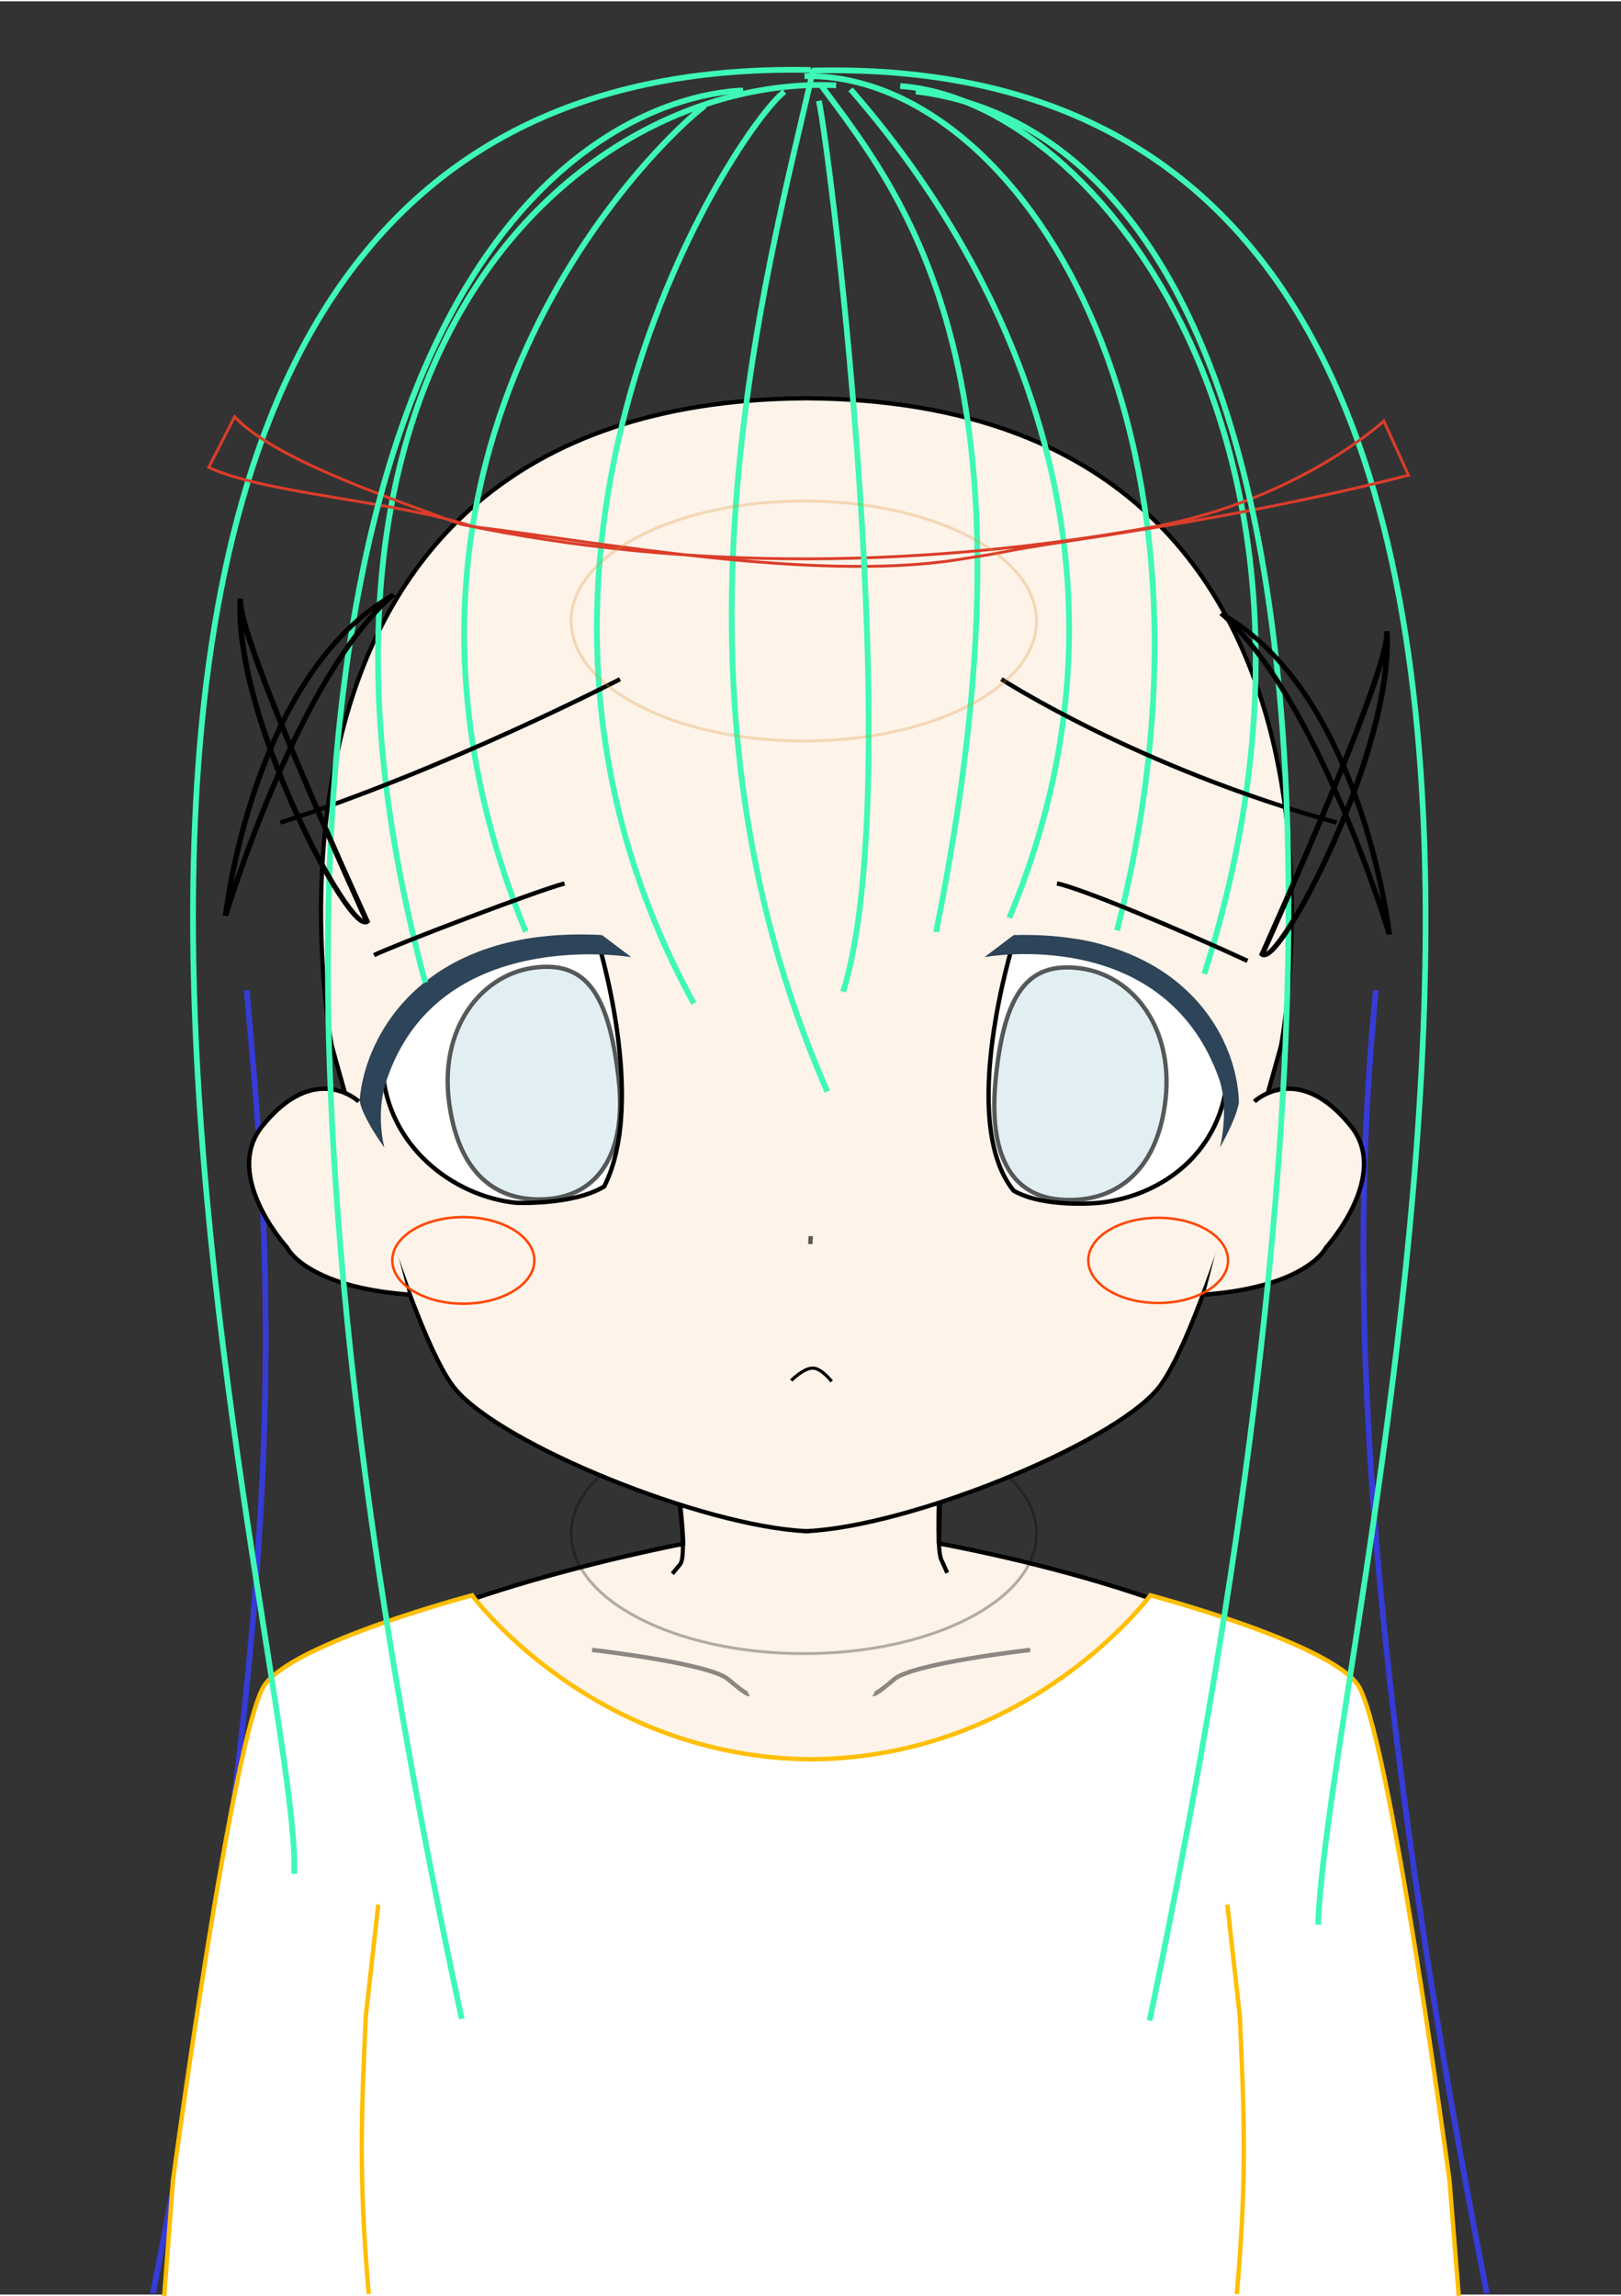 <?xml version="1.0" encoding="UTF-8" standalone="no"?>
<!-- Created with Inkscape (http://www.inkscape.org/) -->

<svg
   xmlns:dc="http://purl.org/dc/elements/1.1/"
   xmlns:cc="http://creativecommons.org/ns#"
   xmlns:rdf="http://www.w3.org/1999/02/22-rdf-syntax-ns#"
   xmlns:svg="http://www.w3.org/2000/svg"
   xmlns="http://www.w3.org/2000/svg"
   xmlns:xlink="http://www.w3.org/1999/xlink"
   xmlns:sodipodi="http://sodipodi.sourceforge.net/DTD/sodipodi-0.dtd"
   xmlns:inkscape="http://www.inkscape.org/namespaces/inkscape"
   width="565px"
   height="800px"
   viewBox="0 0 744.094 1052.362"
   id="svg2"
   version="1.1"
   inkscape:version="0.91 r13725"
   sodipodi:docname="chino-bezier-sad.svg">
  <rect x="0" y="0" width="744.094" height="1052.362" fill="#333333" stroke="none"/>
  <defs
     id="defs4" />
  <sodipodi:namedview
     id="base"
     pagecolor="#ffffdc"
     bordercolor="#666666"
     borderopacity="1.0"
     inkscape:pageopacity="0"
     inkscape:pageshadow="2"
     inkscape:zoom="3.2388359"
     inkscape:cx="358.37662"
     inkscape:cy="459.47167"
     inkscape:document-units="px"
     inkscape:current-layer="layer1"
     showgrid="false"
     inkscape:window-width="1481"
     inkscape:window-height="1362"
     inkscape:window-x="853"
     inkscape:window-y="0"
     inkscape:window-maximized="0"
     showguides="false"
     inkscape:snap-to-guides="false" />
  <g
     inkscape:label="Layer 1"
     inkscape:groupmode="layer"
     id="layer1">
    <path
       style="fill:none;fill-rule:evenodd;stroke:#373bd7;stroke-width:2.634;stroke-linecap:butt;stroke-linejoin:miter;stroke-miterlimit:4;stroke-dasharray:none;stroke-opacity:1"
       d="m 113.265,453.771 c 9.201,108.109 25.97,247.272 -43.036,598.052"
       id="hair-back-1"
       inkscape:connector-curvature="0"
       inkscape:label="hair-back-1"
       sodipodi:nodetypes="cc" />
    <path
       inkscape:connector-curvature="0"
       id="hair-back-2"
       d="m 631.551,453.771 c -8.051,86.258 -18.068,247.272 50.938,598.052"
       style="fill:none;fill-rule:evenodd;stroke:#373bd7;stroke-width:2.634;stroke-linecap:butt;stroke-linejoin:miter;stroke-miterlimit:4;stroke-dasharray:none;stroke-opacity:1"
       inkscape:label="hair-back-2"
       sodipodi:nodetypes="cc" />
    <path
       style="fill:#fdf3e9;fill-opacity:1;fill-rule:evenodd;stroke:#000000;stroke-width:2;stroke-linecap:butt;stroke-linejoin:miter;stroke-miterlimit:4;stroke-dasharray:none;stroke-opacity:1"
       d="m 311.24,680.985 c 0,0 2.168,17.608 2.346,26.868 -5.901,1.136 -160.821,31.31 -174.034,73.352 0,0 178.648,98.33 465.908,3.213 -13.092,-48.068 -174.716,-76.778 -174.716,-76.778 l 0.219,0 c 0.514,-8.365 0.362,-29.327 0.362,-29.327 z"
       id="shoulder"
       inkscape:connector-curvature="0"
       sodipodi:nodetypes="cccccccc" />
    <g
       id="dress"
       inkscape:label="dress"
       style="stroke-width:2;stroke-miterlimit:4;stroke-dasharray:none"
       transform="translate(0,-2.634)">
      <path
         sodipodi:nodetypes="ccscccscc"
         inkscape:connector-curvature="0"
         id="dress-outer-path"
         d="m 669.623,1055.685 -4.258,-53.085 c 0,0 -27.977,-208.031 -42.251,-227.589 -14.274,-19.558 -95.052,-40.895 -95.052,-40.895 0,0 -54.921,74.49 -155.679,75.257 -100.757,-0.768 -155.679,-75.257 -155.679,-75.257 0,0 -80.776,21.336 -95.05,40.895 -14.274,19.558 -42.253,227.589 -42.253,227.589 l -4.108,54.235"
         style="fill:#ffffff;fill-opacity:1;fill-rule:evenodd;stroke:#ffbe00;stroke-width:2;stroke-linecap:butt;stroke-linejoin:miter;stroke-miterlimit:4;stroke-dasharray:none;stroke-opacity:1"
         inkscape:label="dress-outer-path" />
      <path
         inkscape:connector-curvature="0"
         id="path4183"
         d="m 173.636,876.049 -5.748,51.391 c -1.71,40.593 -3.585,72.083 1.411,127.298"
         style="fill:none;fill-rule:evenodd;stroke:#ffbe00;stroke-width:2;stroke-linecap:butt;stroke-linejoin:miter;stroke-miterlimit:4;stroke-dasharray:none;stroke-opacity:1"
         sodipodi:nodetypes="ccc" />
      <use
         height="100%"
         width="100%"
         transform="matrix(-1,0,0,1,737.028,0)"
         id="use4185"
         xlink:href="#path4183"
         y="0"
         x="0"
         style="stroke-width:2;stroke-miterlimit:4;stroke-dasharray:none" />
    </g>
    <path
       style="fill:none;fill-rule:evenodd;stroke:#000000;stroke-width:2;stroke-linecap:butt;stroke-linejoin:miter;stroke-miterlimit:4;stroke-dasharray:none;stroke-opacity:0.442"
       d="m 271.787,756.532 c 0,0 53.874,6.122 62.445,13.468 8.571,7.346 9.425,6.791 9.425,6.791"
       id="collarbone-l"
       inkscape:connector-curvature="0"
       sodipodi:nodetypes="csc"
       inkscape:label="collarbone-l" />
    <path
       sodipodi:nodetypes="csc"
       inkscape:connector-curvature="0"
       id="collarbone-r"
       d="m 472.904,756.532 c 0,0 -53.874,6.122 -62.445,13.468 -8.571,7.346 -9.425,6.791 -9.425,6.791"
       style="fill:none;fill-rule:evenodd;stroke:#000000;stroke-width:2;stroke-linecap:butt;stroke-linejoin:miter;stroke-miterlimit:4;stroke-dasharray:none;stroke-opacity:0.442"
       inkscape:label="collarbone-r" />
    <path
       style="fill:none;fill-opacity:1;fill-rule:evenodd;stroke:#000000;stroke-width:1.898;stroke-linecap:butt;stroke-linejoin:miter;stroke-miterlimit:4;stroke-dasharray:none;stroke-opacity:1"
       d="m 434.802,721.146 -2.771,-6.204 c -2.269,-5.079 -0.722,-35.19 -0.722,-35.19"
       id="neck-r"
       inkscape:label="neck-r"
       inkscape:connector-curvature="0"
       sodipodi:nodetypes="csc" />
    <ellipse
       style="fill:none;fill-opacity:1;stroke:#000000;stroke-width:1.317;stroke-miterlimit:4;stroke-dasharray:none;stroke-opacity:0.299"
       id="face-shadow"
       cx="368.994"
       cy="703.166"
       rx="106.817"
       ry="55.063"
       inkscape:label="face-shadow" />
    <path
       style="fill:none;fill-opacity:1;fill-rule:evenodd;stroke:#000000;stroke-width:1.879;stroke-linecap:butt;stroke-linejoin:miter;stroke-miterlimit:4;stroke-dasharray:none;stroke-opacity:1"
       d="m 310.839,681.823 c 0,0 4.921,31.135 1.325,35.48 l -3.532,4.267"
       id="neck-l"
       inkscape:label="neck-l"
       inkscape:connector-curvature="0"
       sodipodi:nodetypes="csc" />
    <path
       style="fill:#fdf3e9;fill-opacity:1;fill-rule:evenodd;stroke:#000000;stroke-width:1.96;stroke-linecap:butt;stroke-linejoin:miter;stroke-miterlimit:4;stroke-dasharray:none;stroke-opacity:1"
       d="m 368.993,182.126 4.9e-4,0.028 c -273.659,2.688 -216.709,297.049 -216.709,297.049 0,0 35.758,132.889 56.794,157.716 21.759,25.679 113.491,62.848 160.859,65.113 l -3.8e-4,0.031 c 0.075,-0.003 0.157,-0.012 0.232,-0.015 0.075,0.003 0.155,0.012 0.23,0.015 l 3.8e-4,-0.031 c 47.368,-2.265 139.102,-39.434 160.861,-65.113 21.036,-24.827 56.791,-157.716 56.791,-157.716 0,0 56.949,-294.361 -216.709,-297.049 l -4.9e-4,-0.028 c -0.396,0.001 -0.781,0.01 -1.176,0.013 -0.394,-0.003 -0.778,-0.011 -1.173,-0.013 z"
       id="face"
       inkscape:label="face"
       inkscape:connector-curvature="0" />
    <path
       sodipodi:nodetypes="ccccc"
       inkscape:connector-curvature="0"
       id="sclera-r"
       d="m 465.126,432.195 c 0,0 -25.632,81.856 0.19,113.624 14.175,8.115 39.26,5.533 39.26,5.533 28.735,-2.986 56.936,-23.266 58.962,-59.471 -24.624,-53.537 -60.865,-66.272 -98.411,-59.686 z"
       style="fill:#ffffff;fill-opacity:1;fill-rule:evenodd;stroke:#000000;stroke-width:2;stroke-linecap:butt;stroke-linejoin:miter;stroke-miterlimit:4;stroke-dasharray:none;stroke-opacity:1"
       inkscape:label="sclera-r" />
    <path
       style="fill:#ffffff;fill-opacity:1;fill-rule:evenodd;stroke:#000000;stroke-width:2;stroke-linecap:butt;stroke-linejoin:miter;stroke-miterlimit:4;stroke-dasharray:none;stroke-opacity:1"
       d="m 273.916,429.561 c 0,0 23.515,74.472 3.444,114.291 -14.175,8.69 -40.535,7.5 -40.535,7.5 -28.735,-2.986 -59.294,-25.9 -61.32,-62.105 6.545,-41.204 39.455,-54.247 98.411,-59.686 z"
       id="sclera-l"
       inkscape:connector-curvature="0"
       sodipodi:nodetypes="ccccc"
       inkscape:label="sclera-l" />
    <g
       id="ears"
       inkscape:label="#g4183"
       style="fill:#fdf3e9;fill-opacity:1"
       transform="translate(5.08,0.157)">
      <path
         inkscape:label="ear-l"
         sodipodi:nodetypes="cscc"
         inkscape:connector-curvature="0"
         id="ear-l"
         d="m 159.589,504.707 c 0,0 -20.026,-18.982 -44.367,11.411 -18.304,22.854 11.44,55.592 11.44,55.592 0,0 8.218,17.913 55.693,21.619"
         style="fill:#fdf3e9;fill-opacity:1;fill-rule:evenodd;stroke:#000000;stroke-width:2;stroke-linecap:butt;stroke-linejoin:miter;stroke-miterlimit:4;stroke-dasharray:none;stroke-opacity:1" />
      <path
         style="fill:#fdf3e9;fill-opacity:1;fill-rule:evenodd;stroke:#000000;stroke-width:2;stroke-linecap:butt;stroke-linejoin:miter;stroke-miterlimit:4;stroke-dasharray:none;stroke-opacity:1"
         d="m 570.726,504.707 c 0,0 20.026,-18.982 44.367,11.411 18.304,22.854 -11.44,55.592 -11.44,55.592 0,0 -8.218,17.913 -55.693,21.619"
         id="ear-r"
         inkscape:connector-curvature="0"
         sodipodi:nodetypes="cscc"
         inkscape:label="ear-r" />
    </g>
    <path
       style="fill:#2e4458;fill-opacity:1;fill-rule:evenodd;stroke:none;stroke-width:2;stroke-linecap:butt;stroke-linejoin:miter;stroke-miterlimit:4;stroke-dasharray:none;stroke-opacity:0.673"
       d="m 289.788,438.636 c 0,0 -89.729,-15.168 -112.772,57.901 -4.592,14.56 -0.582,29.499 -0.582,29.499 0,0 -10.054,-13.733 -11.365,-21.576 2.452,-31.005 30.455,-80.38 111.283,-75.971 z"
       id="upper-lash-line-l"
       inkscape:connector-curvature="0"
       sodipodi:nodetypes="cscccc"
       inkscape:label="upper-lash-line-l" />
    <path
       style="fill:none;fill-rule:evenodd;stroke:#000000;stroke-width:1.462;stroke-linecap:butt;stroke-linejoin:miter;stroke-miterlimit:4;stroke-dasharray:none;stroke-opacity:1"
       d="m 363.215,632.903 c 0,0 5.64,-5.761 9.954,-5.691 4.022,0.065 8.588,6.14 8.588,6.14"
       id="mouth"
       inkscape:connector-curvature="0"
       sodipodi:nodetypes="csc" />
    <path
       style="fill:none;fill-rule:evenodd;stroke:#000000;stroke-width:2;stroke-linecap:butt;stroke-linejoin:miter;stroke-miterlimit:4;stroke-dasharray:none;stroke-opacity:0.641"
       d="m 372.187,566.651 -0.254,3.653"
       id="nose"
       inkscape:connector-curvature="0"
       sodipodi:nodetypes="cc"
       inkscape:label="nose" />
    <path
       sodipodi:nodetypes="cscccc"
       inkscape:connector-curvature="0"
       id="upper-lash-line-r"
       d="m 451.888,438.636 c 0,0 82.021,-15.362 107.504,55.267 5.181,14.361 0.582,32.133 0.582,32.133 0,0 7.42,-12.824 8.731,-20.667 -0.727,-31.58 -27.728,-78.988 -103.381,-76.88 z"
       style="fill:#2e4458;fill-opacity:1;fill-rule:evenodd;stroke:none;stroke-width:2;stroke-linecap:butt;stroke-linejoin:miter;stroke-miterlimit:4;stroke-dasharray:none;stroke-opacity:0.673"
       inkscape:label="upper-lash-line-r" />
    <path
       inkscape:connector-curvature="0"
       id="hair-c-1"
       d="m 373.288,31.326 c -21.277,94.308 -75.632,282.764 6.506,468.996"
       style="fill:none;fill-opacity:1;fill-rule:evenodd;stroke:#3ff9b5;stroke-width:2.634;stroke-linecap:butt;stroke-linejoin:miter;stroke-miterlimit:4;stroke-dasharray:none;stroke-opacity:1"
       inkscape:label="hair-c-1"
       sodipodi:nodetypes="cc" />
    <path
       inkscape:connector-curvature="0"
       id="hair-l-5"
       d="M 360.079,41.456 C 339.377,56.982 206.236,254.92 318.464,459.858"
       style="fill:none;fill-opacity:1;fill-rule:evenodd;stroke:#3ef9b5;stroke-width:2.634;stroke-linecap:butt;stroke-linejoin:miter;stroke-miterlimit:4;stroke-dasharray:none;stroke-opacity:1"
       inkscape:label="hair-l-5"
       sodipodi:nodetypes="cc" />
    <path
       inkscape:connector-curvature="0"
       id="hair-l-4"
       d="M 323.483,47.962 C 305.523,61.191 150.692,204.575 241.345,426.933"
       style="fill:none;fill-opacity:1;fill-rule:evenodd;stroke:#3ef9b5;stroke-width:2.634;stroke-linecap:butt;stroke-linejoin:miter;stroke-miterlimit:4;stroke-dasharray:none;stroke-opacity:1"
       inkscape:label="hair-l-4"
       sodipodi:nodetypes="cc" />
    <path
       inkscape:connector-curvature="0"
       id="hair-l-3"
       d="M 383.812,38.54 C 268.891,33.347 116.493,159.255 195.212,450.32"
       style="fill:none;fill-opacity:1;fill-rule:evenodd;stroke:#3ef9b5;stroke-width:2.634;stroke-linecap:butt;stroke-linejoin:miter;stroke-miterlimit:4;stroke-dasharray:none;stroke-opacity:1"
       sodipodi:nodetypes="cc"
       inkscape:label="hair-l-3" />
    <path
       inkscape:connector-curvature="0"
       id="hair-r-6"
       d="M 377.045,38.742 C 415.573,90.497 481.309,172.236 429.67,427.082"
       style="fill:none;fill-opacity:1;fill-rule:evenodd;stroke:#3ef9b5;stroke-width:2.634;stroke-linecap:butt;stroke-linejoin:miter;stroke-miterlimit:4;stroke-dasharray:none;stroke-opacity:1"
       inkscape:label="hair-r-6"
       sodipodi:nodetypes="cc" />
    <path
       inkscape:connector-curvature="0"
       id="hair-r-5"
       d="m 390.427,40.369 c 31.053,35.653 154.532,184.69 72.875,380.207"
       style="fill:none;fill-opacity:1;fill-rule:evenodd;stroke:#3ef9b5;stroke-width:2.634;stroke-linecap:butt;stroke-linejoin:miter;stroke-miterlimit:4;stroke-dasharray:none;stroke-opacity:1"
       inkscape:label="hair-r-5"
       sodipodi:nodetypes="cc" />
    <path
       inkscape:connector-curvature="0"
       id="hair-r-4"
       d="M 369.317,34.339 C 467.443,32.518 571.987,195.156 512.757,426.326"
       style="fill:none;fill-opacity:1;fill-rule:evenodd;stroke:#3ef9b5;stroke-width:2.634;stroke-linecap:butt;stroke-linejoin:miter;stroke-miterlimit:4;stroke-dasharray:none;stroke-opacity:1"
       inkscape:label="hair-r-4"
       sodipodi:nodetypes="cc" />
    <path
       inkscape:connector-curvature="0"
       id="hair-r-3"
       d="M 413.232,38.882 C 504.934,45.34 628.753,207.651 552.847,446.296"
       style="fill:none;fill-opacity:1;fill-rule:evenodd;stroke:#3ef9b5;stroke-width:2.634;stroke-linecap:butt;stroke-linejoin:miter;stroke-miterlimit:4;stroke-dasharray:none;stroke-opacity:1"
       inkscape:label="hair-r-3"
       sodipodi:nodetypes="cc" />
    <path
       inkscape:connector-curvature="0"
       id="hair-r-1"
       d="M 372.727,31.772 C 808.065,21.122 610.378,734.597 605.062,882.618"
       style="fill:none;fill-opacity:1;fill-rule:evenodd;stroke:#3ef9b5;stroke-width:2.634;stroke-linecap:butt;stroke-linejoin:miter;stroke-miterlimit:4;stroke-dasharray:none;stroke-opacity:1"
       inkscape:label="hair-r-1"
       sodipodi:nodetypes="cc" />
    <path
       sodipodi:nodetypes="cc"
       inkscape:connector-curvature="0"
       id="hair-l-1"
       d="M 372.18,31.505 C -72.064,22.572 139.648,754.59 135.035,859.286"
       style="fill:none;fill-opacity:1;fill-rule:evenodd;stroke:#3ef9b5;stroke-width:2.634;stroke-linecap:butt;stroke-linejoin:miter;stroke-miterlimit:4;stroke-dasharray:none;stroke-opacity:1"
       inkscape:label="hair-l-1" />
    <path
       style="fill:#3c93a9;fill-opacity:0.156;stroke:#000000;stroke-width:1.98;stroke-miterlimit:4;stroke-dasharray:none;stroke-opacity:0.641"
       d="m 283.823,493.084 c 4.484,36.557 -10.08,54.584 -31.851,56.495 -21.771,1.91 -40.805,-9.016 -45.706,-43.315 -4.988,-34.91 14.53,-59.387 38.47,-62.757 24.576,-3.46 34.51,12.261 39.087,49.577 z"
       id="iris-l"
       inkscape:connector-curvature="0"
       sodipodi:nodetypes="sssss" />
    <ellipse
       style="fill:none;fill-opacity:1;stroke:#ff4600;stroke-width:1.135;stroke-miterlimit:4;stroke-dasharray:none;stroke-opacity:1"
       id="red-cheek-l"
       cx="212.678"
       cy="577.78"
       rx="32.605"
       ry="19.872"
       inkscape:label="red-cheek-l" />
    <path
       style="fill:none;fill-rule:evenodd;stroke:#000000;stroke-width:2;stroke-linecap:butt;stroke-linejoin:miter;stroke-miterlimit:4;stroke-dasharray:none;stroke-opacity:1"
       d="m 284.604,311.074 c 0,0 -79.732,41.27 -155.842,65.8"
       id="eyebrow-l"
       inkscape:connector-curvature="0"
       sodipodi:nodetypes="cc"
       inkscape:label="eyebrow-l" />
    <path
       style="fill:none;fill-rule:evenodd;stroke:#000000;stroke-width:2;stroke-linecap:butt;stroke-linejoin:miter;stroke-miterlimit:4;stroke-dasharray:none;stroke-opacity:1"
       d="m 259.124,404.803 c -14.22,3.859 -78.264,28.418 -87.444,32.9"
       id="eyelid-fold-line-l"
       inkscape:connector-curvature="0"
       sodipodi:nodetypes="cc"
       inkscape:label="eyelid-fold-line-l" />
    <ellipse
       ry="19.55"
       rx="32.077"
       cy="577.78"
       cx="-531.632"
       id="red-cheek-r"
       style="fill:none;fill-opacity:1;stroke:#ff4600;stroke-width:1.116;stroke-miterlimit:4;stroke-dasharray:none;stroke-opacity:1"
       inkscape:label="red-cheek-r"
       transform="scale(-1,1)" />
    <path
       sodipodi:nodetypes="cc"
       inkscape:connector-curvature="0"
       id="eyebrow-r"
       d="m 459.706,311.074 c 0,0 62.281,40.457 153.842,65.8"
       style="fill:none;fill-rule:evenodd;stroke:#000000;stroke-width:2;stroke-linecap:butt;stroke-linejoin:miter;stroke-miterlimit:4;stroke-dasharray:none;stroke-opacity:1"
       inkscape:label="eyebrow-r" />
    <path
       sodipodi:nodetypes="cc"
       inkscape:connector-curvature="0"
       id="eyelid-fold-line-r"
       d="m 485.186,404.803 c 11.398,2.295 57.265,21.588 87.445,35.534"
       style="fill:none;fill-rule:evenodd;stroke:#000000;stroke-width:2;stroke-linecap:butt;stroke-linejoin:miter;stroke-miterlimit:4;stroke-dasharray:none;stroke-opacity:1"
       inkscape:label="eyelid-fold-line-r" />
    <path
       style="fill:none;fill-rule:evenodd;stroke:#da3d29;stroke-width:1.317px;stroke-linecap:butt;stroke-linejoin:miter;stroke-opacity:1"
       d="m 107.683,190.645 c 18.402,19.552 71.005,37.184 103.728,49.29 105.451,22.046 214.134,20.071 319.776,0.933 65.617,-12.73 104.059,-48.267 104.059,-48.267 l 11.304,24.864 c -53.122,13.657 -107.143,22.891 -154.342,29.985 -39.986,6.108 -21.096,3.946 -53.442,8.903 C 373.144,266.41 275.086,248.214 217.217,241.055 179.923,228.971 122.02,226.001 95.802,213.879 Z"
       id="hair-highlight"
       inkscape:connector-curvature="0"
       sodipodi:nodetypes="ccccccsccc"
       inkscape:label="hair-highlight" />
    <path
       style="fill:none;fill-rule:evenodd;stroke:#3ef9b5;stroke-width:2.634;stroke-linecap:butt;stroke-linejoin:miter;stroke-miterlimit:4;stroke-dasharray:none;stroke-opacity:1"
       d="M 341.13,40.894 C 271.908,43.738 41.716,137.657 211.949,925.807"
       id="hair-l-2"
       inkscape:connector-curvature="0"
       sodipodi:nodetypes="cc"
       inkscape:label="hair-l-2" />
    <path
       style="fill:none;fill-rule:evenodd;stroke:#3ef9b5;stroke-width:2.634;stroke-linecap:butt;stroke-linejoin:miter;stroke-miterlimit:4;stroke-dasharray:none;stroke-opacity:1"
       d="m 420.4,41.367 c 73.845,8.684 272.201,93.984 107.308,885.253"
       id="hair-r-2"
       inkscape:connector-curvature="0"
       inkscape:label="hair-r-2"
       sodipodi:nodetypes="cc" />
    <path
       style="fill:none;fill-rule:evenodd;stroke:#3ff9b5;stroke-width:2.634;stroke-linecap:butt;stroke-linejoin:miter;stroke-miterlimit:4;stroke-dasharray:none;stroke-opacity:1"
       d="m 375.895,45.643 c 6.085,29.376 40.578,314.652 11.14,408.868"
       id="hair-c-2"
       inkscape:connector-curvature="0"
       sodipodi:nodetypes="cc"
       inkscape:label="hair-c-2" />
    <ellipse
       inkscape:label="forehead-shadow"
       ry="55.063"
       rx="106.817"
       cy="284.367"
       cx="368.994"
       id="forehead-shadow"
       style="fill:none;fill-opacity:1;stroke:#da9437;stroke-width:1.317;stroke-miterlimit:4;stroke-dasharray:none;stroke-opacity:0.293" />
    <path
       sodipodi:nodetypes="sssss"
       inkscape:connector-curvature="0"
       id="iris-r"
       d="m 457.155,493.372 c -3.868,36.627 7.446,54.584 29.217,56.495 21.771,1.91 43.439,-9.016 48.34,-43.315 4.988,-34.91 -14.53,-59.387 -38.47,-62.757 -24.576,-3.46 -35.085,11.686 -39.087,49.577 z"
       style="fill:#3c93a9;fill-opacity:0.156;stroke:#000000;stroke-width:1.98;stroke-miterlimit:4;stroke-dasharray:none;stroke-opacity:0.641"
       inkscape:label="iris-r" />
    <g
       id="X-l"
       inkscape:label="X-l"
       style="fill:#545757;fill-opacity:1;stroke-width:2;stroke-miterlimit:4;stroke-dasharray:none"
       transform="matrix(1.292,0.071,0.055,-0.997,-28.493,738.878)">
      <path
         sodipodi:nodetypes="ccc"
         inkscape:connector-curvature="0"
         id="path4283"
         d="m 88.297,326.513 c 0,0 4.598,111.043 53.279,151.63 C 109.034,438.168 88.297,326.513 88.297,326.513 Z"
         style="fill:none;fill-opacity:1;fill-rule:evenodd;stroke:#000000;stroke-width:1.897;stroke-linecap:butt;stroke-linejoin:miter;stroke-miterlimit:4;stroke-dasharray:none;stroke-opacity:1" />
      <path
         sodipodi:nodetypes="ccc"
         inkscape:connector-curvature="0"
         id="path4285"
         d="M 138.533,327.394 C 133.096,320.144 87.152,417.708 87.374,472.387 86.25,455.907 138.533,327.394 138.533,327.394 Z"
         style="fill:none;fill-opacity:1;fill-rule:evenodd;stroke:#000000;stroke-width:2;stroke-linecap:butt;stroke-linejoin:miter;stroke-miterlimit:4;stroke-dasharray:none;stroke-opacity:1" />
    </g>
    <g
       id="X-r"
       inkscape:label="X-r"
       transform="matrix(1.283,-0.074,-0.058,-0.997,-176.388,823.764)"
       style="stroke-width:2;stroke-miterlimit:4;stroke-dasharray:none">
      <use
         height="100%"
         width="100%"
         transform="matrix(-1,0,0,1,738.615,22)"
         id="use4345"
         xlink:href="#path4283"
         y="0"
         x="0"
         style="stroke-width:2;stroke-miterlimit:4;stroke-dasharray:none" />
      <use
         height="100%"
         width="100%"
         transform="matrix(-1,0,0,1,743.071,15.278)"
         id="use4353"
         xlink:href="#path4285"
         y="0"
         x="0"
         style="stroke-width:2;stroke-miterlimit:4;stroke-dasharray:none" />
    </g>
  </g>
</svg>
